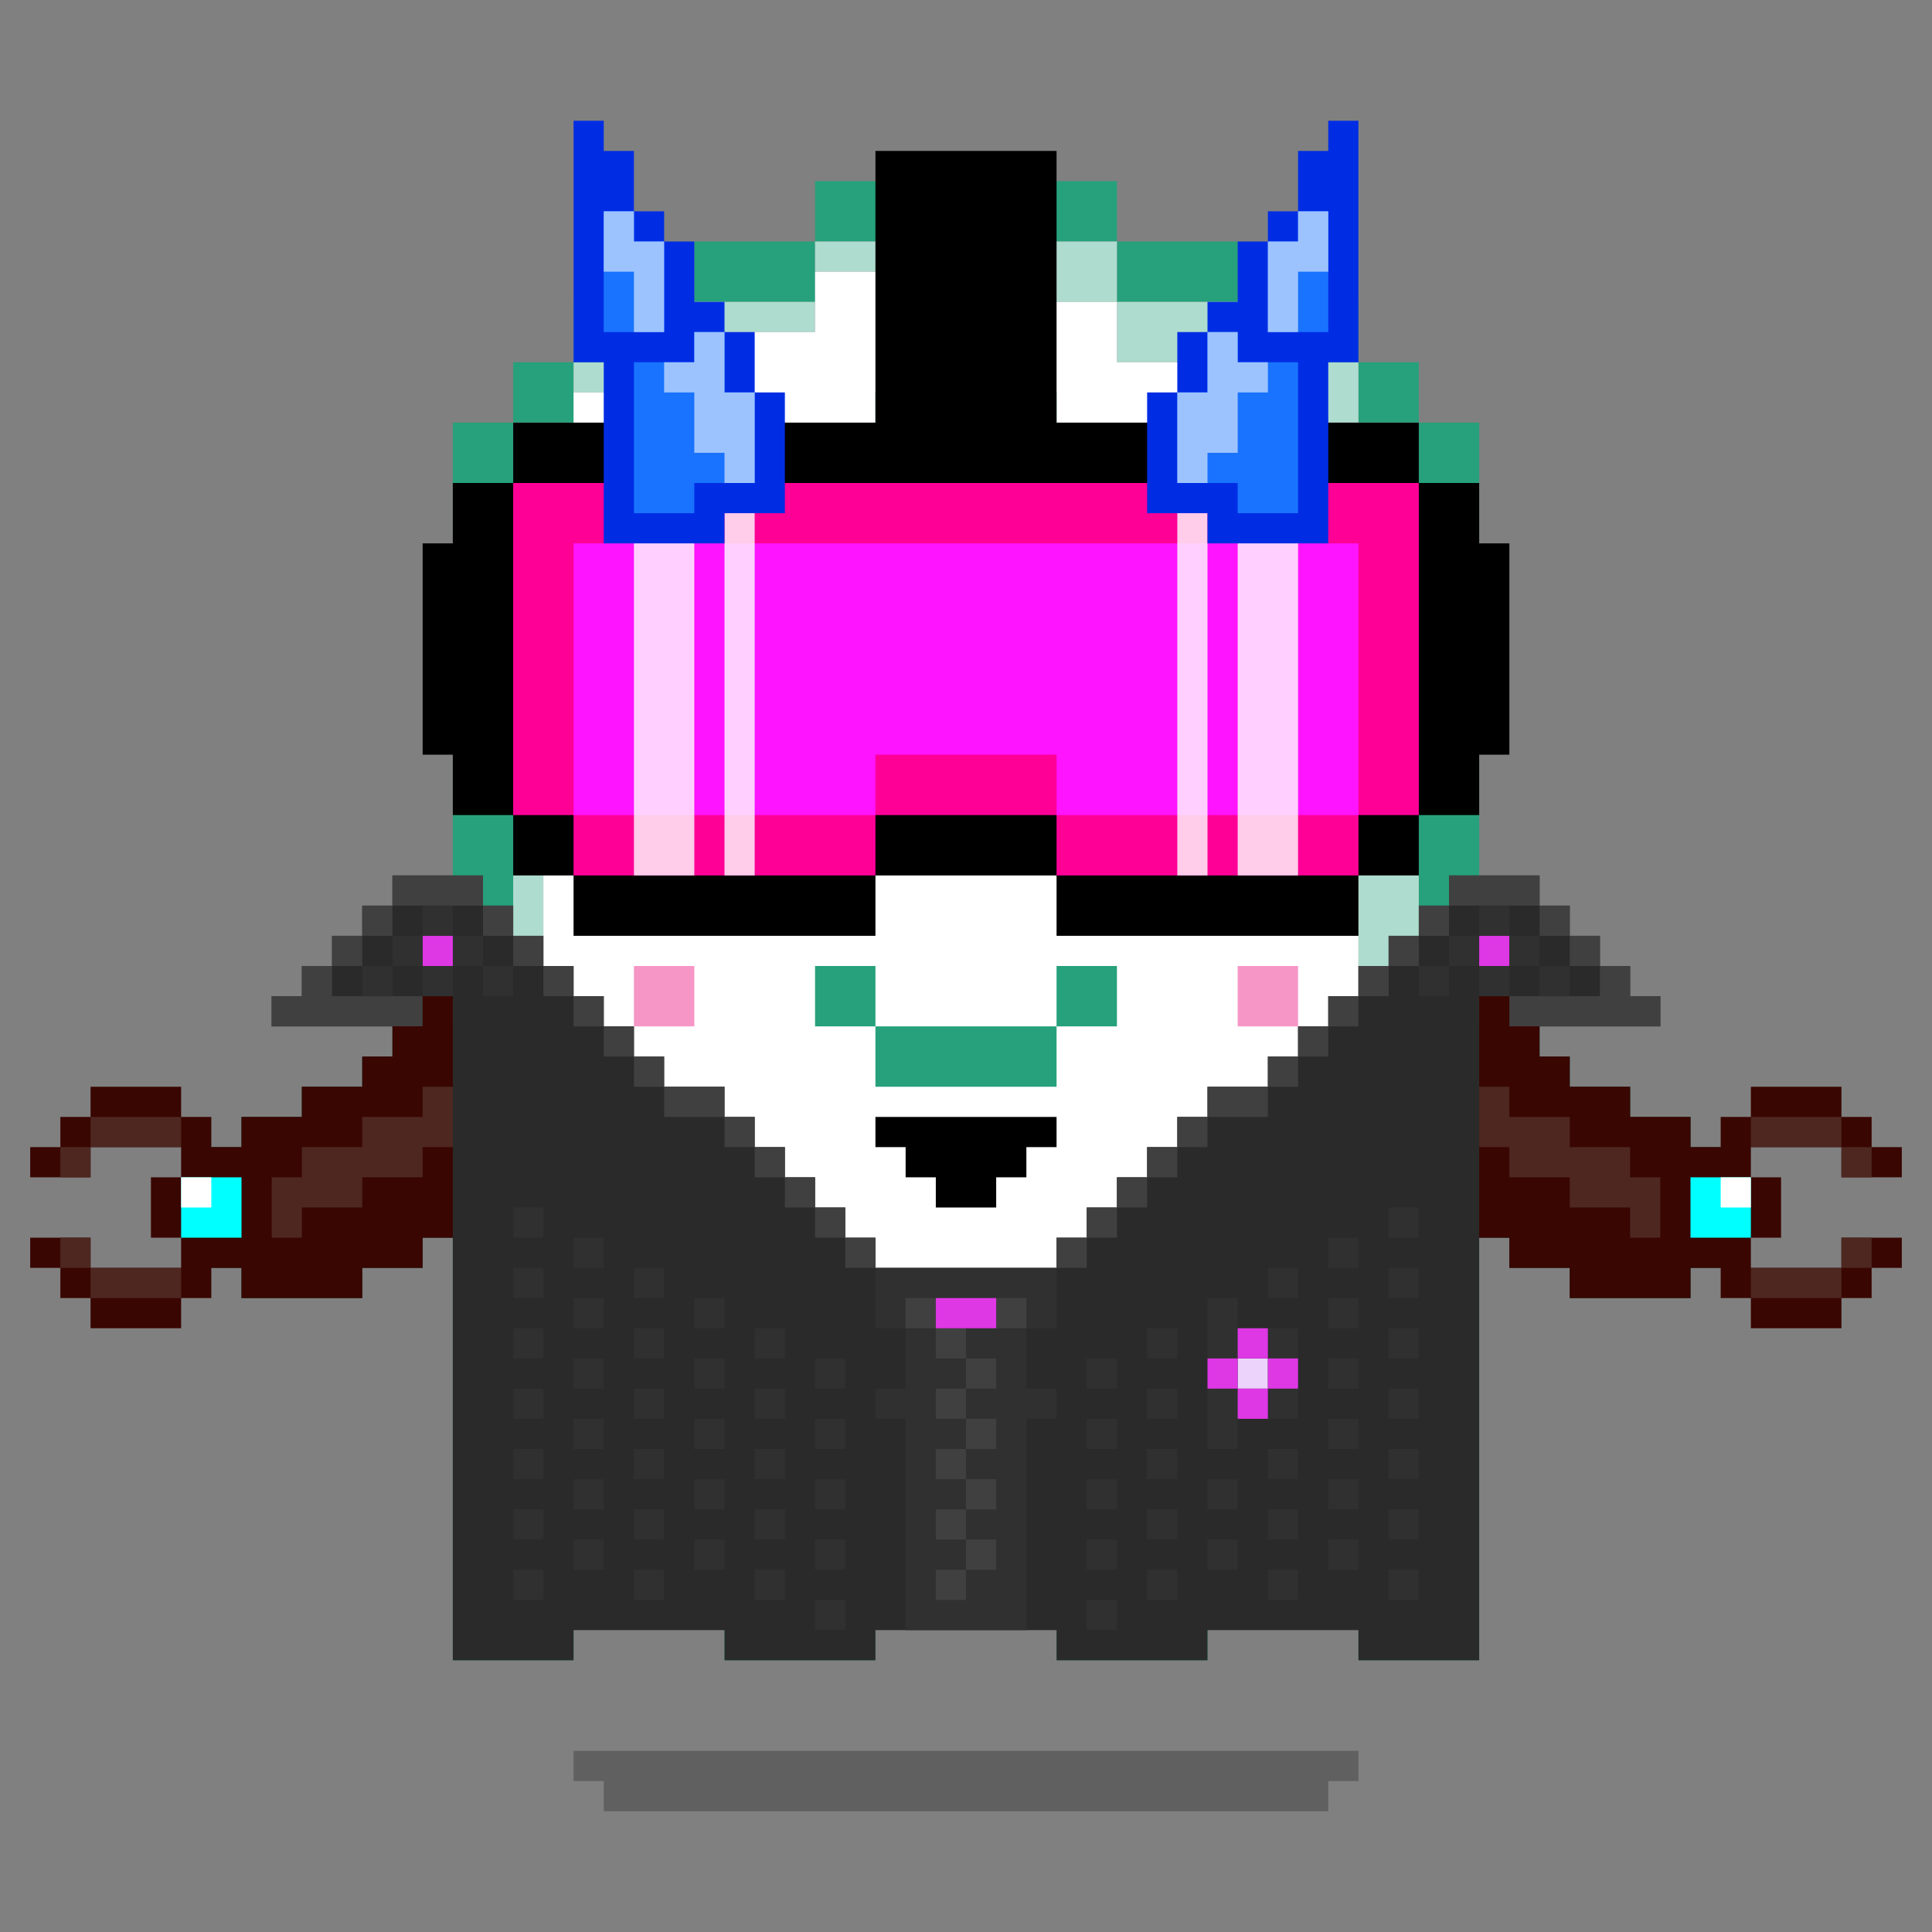 <?xml version="1.0" encoding="utf-8"?>
<!-- Generator: Adobe Illustrator 25.3.1, SVG Export Plug-In . SVG Version: 6.00 Build 0)  -->
<svg version="1.1" id="Layer_1" xmlns="http://www.w3.org/2000/svg" xmlns:xlink="http://www.w3.org/1999/xlink" x="0px" y="0px"
	 viewBox="0 0 64 64" style="enable-background:new 0 0 64 64;" xml:space="preserve">
<rect x="0" y="0" width="64" height="64" fill="#808080" stroke="none"/>
<style type="text/css">
	.st0{fill:#26A17B;}
	.st1{fill:#AEDCCE;}
	.st2{fill:#FFFFFF;}
	.st3{fill:#F696C6;}
	.st4{opacity:0.25;enable-background:new    ;}
	.st5{fill:#EA8C27;}
	.st6{fill:#2A2A2A;}
	.st7{fill:#303030;}
	.st8{fill:#414040;}
	.st9{fill:#ECD3FC;}
	.st10{fill:#DE37E4;}
	.st11{display:none;}
	.st12{display:inline;}
	.st13{display:inline;fill:#FFFFFF;}
	.st14{fill:#FF0097;}
	.st15{fill:#FF14FF;}
	.st16{opacity:0.8;fill:#FFFFFF;enable-background:new    ;}
	.st17{fill:#002DE4;}
	.st18{fill:#1973FF;}
	.st19{fill:#9DC3FF;}
	.st20{display:inline;fill:#2A2A2A;}
	.st21{display:inline;fill:#DE37E4;}
	.st22{fill:#390601;}
	.st23{fill:#00FFFF;}
	.st24{fill:#4E2721;}
</style>
<g>
	<g>
		<path class="st0" d="M21,12h2v-2h-4v2h1H21z"/>
		<path class="st0" d="M19,14v-2h-2v2h1H19z M25,10h2V8h-4v2h1H25z"/>
		<path class="st0" d="M29,8h8V6H27v2h1H29z M45,14h2v-2h-2v1V14z"/>
		<path class="st0" d="M48,14h-1v39h-2v2h4V14H48z M37,10h4V8h-4v1V10z"/>
		<path class="st0" d="M41,12h4v-2h-4v1V12z M17,53V14h-2v41h4v-2h-1H17z"/>
		<path class="st0" d="M24,51h-5v2h5v-1V51z"/>
		<path class="st0" d="M27,53h-3v2h5v-2h-1H27z M45,51h-5v2h5v-1V51z"/>
		<path class="st0" d="M35,51h-6v2h6v-1V51z"/>
		<path class="st0" d="M38,53h-3v2h5v-2h-1H38z"/>
	</g>
	<g>
		<path class="st1" d="M18,43v6h2v-1h2v1h2v2h-5v2h-2V14h2v1h-1v26V43z"/>
		<path class="st1" d="M27,51h-3v2h5v-2h-1H27z M38,51h-3v2h5v-2h-1H38z"/>
		<path class="st1" d="M35,49h-2v-1h-2v1h-2v2h6v-1V49z M25,11h2v-1h-4v1h1H25z M21,13h2v-1h-4v1h1H21z M45,44v5h-1v-1h-2v1h-2v2h5
			v2h2V14h-2v29V44z"/>
		<path class="st1" d="M37,8H27v1h5v1h5V9V8z M45,12h-4v2h4v-1V12z"/>
		<path class="st1" d="M41,10h-4v2h4v-1V10z"/>
	</g>
	<path class="st2" d="M44,14h-3v-2h-4v-2h-5V9h-5v2h-4v2h-4v2h-1v34h2v-1h2v1h2v2h5v-2h2v-1h2v1h2v2h5v-2h2v-1h2v1h1V14H44z"/>
</g>
<path class="st3" d="M21,32v2h2v-2h-1H21z M42,32h-1v2h2v-2H42z"/>
<g>
	<path class="st0" d="M29,32h-2v2h2v-1V32z"/>
	<path class="st0" d="M33,34h-4v2h6v-2h-1H33z"/>
	<path class="st0" d="M36,32h-1v2h2v-2H36z"/>
</g>
<g>
	<path class="st4" d="M25,58h-6v1h1v1h24v-1h1v-1h-1H25z"/>
</g>
<g>
	<g>
		<path class="st5" d="M40,23v2h1v-2H40z"/>
		<path class="st5" d="M39,24v-1h-2v2h1v1h2v-1h-1V24z M26,24v1h1v-2h-1V24z"/>
		<path class="st5" d="M25,24v-1h-2v2h1v1h2v-1h-1V24z"/>
	</g>
	<g>
		<path class="st0" d="M35,23h-1v1h1V23z M35,25h-1v1h1V25z M44,23h-1v1h1V23z"/>
		<path class="st0" d="M45,24h-1v1h1V24z M37,23h6v-1h-8v1H37z"/>
		<path class="st0" d="M34,24h-1v1h1V24z M44,25h-1v1h1V25z"/>
		<path class="st0" d="M41,26h-6v1h8v-1H41z M21,23h-1v1h1V23z M21,25h-1v1h1V25z M30,23h-1v1h1V23z"/>
		<path class="st0" d="M31,24h-1v1h1V24z M23,23h6v-1h-8v1H23z"/>
		<path class="st0" d="M20,24h-1v1h1V24z M30,25h-1v1h1V25z"/>
		<path class="st0" d="M27,26h-6v1h8v-1H27z"/>
	</g>
</g>
<g>
	<path class="st0" d="M31,19h2v3h-2V19z M31,17v1h2v-1h3v-1h-3v-1h2v-2h-6v2h2v1h-3v1H31z"/>
	<path class="st0" d="M27,17h1v1h-1V17z"/>
	<path class="st0" d="M28,18h3v1h-3V18z M36,17h1v1h-1V17z"/>
	<path class="st0" d="M33,18h3v1h-3V18z"/>
</g>
<g>
	<path class="st6" d="M48,29v1h-1v1h-1v1h-1v1h-1v1h-1v1h-1v1h-2v1h-1v1h-1v1h-1v1h-1v1h-1v1h-6v-1h-1v-1h-1v-1h-1v-1h-1v-1h-1v-1
		h-2v-1h-1v-1h-1v-1h-1v-1h-1v-1h-1v-1h-1v-1h-1v26h4v-1h5v1h5v-1h6v1h5v-1h5v1h4V29H48z"/>
	<g>
		<path class="st7" d="M25,48h1v1h-1V48z M25,50h1v1h-1V50z M25,46h1v1h-1V46z M23,47h1v1h-1V47z M25,44h1v1h-1V44z M25,52h1v1h-1
			V52z M23,45h1v1h-1V45z M27,47h1v1h-1V47z M36,53h1v1h-1V53z M27,45h1v1h-1V45z M36,51h1v1h-1V51z M27,53h1v1h-1V53z M27,49h1v1
			h-1V49z M27,51h1v1h-1V51z M19,51h1v1h-1V51z M17,44h1v1h-1V44z M36,49h1v1h-1V49z M17,46h1v1h-1V46z M19,49h1v1h-1V49z M17,48h1
			v1h-1V48z M17,52h1v1h-1V52z M17,50h1v1h-1V50z M21,52h1v1h-1V52z M21,46h1v1h-1V46z M21,48h1v1h-1V48z M21,44h1v1h-1V44z M23,51
			h1v1h-1V51z M19,45h1v1h-1V45z M21,50h1v1h-1V50z M19,47h1v1h-1V47z M23,49h1v1h-1V49z M44,51h1v1h-1V51z M44,49h1v1h-1V49z
			 M42,50h1v1h-1V50z M42,48h1v1h-1V48z M42,46h1v1h-1V46z M44,47h1v1h-1V47z M42,44h1v1h-1V44z M44,45h1v1h-1V45z M46,48h1v1h-1V48
			z M46,44h1v1h-1V44z M36,47h1v1h-1V47z M46,52h1v1h-1V52z M46,50h1v1h-1V50z M46,46h1v1h-1V46z M36,45h1v1h-1V45z M38,46h1v1h-1
			V46z M38,44h1v1h-1V44z M38,52h1v1h-1V52z M38,48h1v1h-1V48z M38,50h1v1h-1V50z M40,51h1v1h-1V51z M40,46h1v2h-1V46z M42,52h1v1
			h-1V52z M40,49h1v1h-1V49z M17,40h1v1h-1V40z M47,32h1v1h-1V32z M17,42h1v1h-1V42z M46,42h1v1h-1V42z M46,40h1v1h-1V40z M29,44h1
			v2h-1v1h1v7h4v-7h1v-1h-1v-2h1v-2h-6V44z M19,43h1v1h-1V43z M42,42h1v1h-1V42z M21,42h1v1h-1V42z M40,43h1v2h-1V43z M44,41h1v1h-1
			V41z M23,43h1v1h-1V43z M19,41h1v1h-1V41z M44,43h1v1h-1V43z M16,32h1v1h-1V32z"/>
		<path class="st7" d="M48,31h1v1h-1V31z M15,31h1v1h-1V31z"/>
	</g>
	<g>
		<path class="st8" d="M31,52h1v1h-1V52z"/>
		<path class="st8" d="M32,51h1v1h-1V51z"/>
		<path class="st8" d="M31,50h1v1h-1V50z"/>
		<path class="st8" d="M32,49h1v1h-1V49z"/>
		<path class="st8" d="M31,48h1v1h-1V48z"/>
		<path class="st8" d="M32,47h1v1h-1V47z"/>
		<path class="st8" d="M31,46h1v1h-1V46z"/>
		<path class="st8" d="M32,45h1v1h-1V45z"/>
		<path class="st8" d="M31,44h1v1h-1V44z M33,43h1v1h-1V43z"/>
		<path class="st8" d="M30,43h1v1h-1V43z M35,41h1v1h-1V41z"/>
		<path class="st8" d="M28,41h1v1h-1V41z M36,40h1v1h-1V40z"/>
		<path class="st8" d="M27,40h1v1h-1V40z M37,39h1v1h-1V39z"/>
		<path class="st8" d="M26,39h1v1h-1V39z M38,38h1v1h-1V38z"/>
		<path class="st8" d="M25,38h1v1h-1V38z M39,37h1v1h-1V37z"/>
		<path class="st8" d="M24,37h1v1h-1V37z M40,36h2v1h-2V36z"/>
		<path class="st8" d="M22,36h2v1h-2V36z M42,35h1v1h-1V35z"/>
		<path class="st8" d="M21,35h1v1h-1V35z M43,34h1v1h-1V34z"/>
		<path class="st8" d="M20,34h1v1h-1V34z M44,33h1v1h-1V33z"/>
		<path class="st8" d="M19,33h1v1h-1V33z M45,32h1v1h-1V32z"/>
		<path class="st8" d="M18,32h1v1h-1V32z M46,31h1v1h-1V31z"/>
		<path class="st8" d="M17,31h1v1h-1V31z M47,30h1v1h-1V30z"/>
		<path class="st8" d="M16,30h1v1h-1V30z M48,29h1v1h-1V29z"/>
		<path class="st8" d="M15,29h1v1h-1V29z"/>
	</g>
	<path class="st9" d="M41,45h1v1h-1V45z"/>
	<g>
		<path class="st10" d="M41,46h1v1h-1V46z"/>
		<path class="st10" d="M42,45h1v1h-1V45z M40,45h1v1h-1V45z"/>
		<path class="st10" d="M41,44h1v1h-1V44z M31,43h2v1h-2V43z"/>
	</g>
</g>
<g class="st11">
	<g class="st12">
		<path class="st0" d="M19,42h1v1h-1V42z M20,36h1v1h-1V36z"/>
		<path class="st0" d="M21,37h1v1h-1V37z M26,40v4h1v-4H26z M21,43h-1v1h2v-1H21z"/>
		<path class="st0" d="M24,44h-2v1h4v-1h-1H24z M25,39h-1v1h2v-1H25z"/>
		<path class="st0" d="M23,38h-1v1h2v-1H23z"/>
	</g>
	<g class="st12">
		<path class="st1" d="M19,43h1v1h-1V43z M24,45h-2v1h4v-1h-1H24z"/>
		<path class="st1" d="M27,41v3h1v-3H27z M21,44h-1v1h2v-1H21z"/>
		<path class="st1" d="M26,44h1v1h-1V44z M19,41h-1v2h1v-1V41z"/>
	</g>
	<g class="st12">
		<path class="st0" d="M44,42h1v1h-1V42z M43,36h1v1h-1V36z"/>
		<path class="st0" d="M42,37h1v1h-1V37z"/>
		<path class="st0" d="M42,39v-1h-2v1h1H42z M42,43v1h2v-1h-1H42z"/>
		<path class="st0" d="M40,44h-2v1h4v-1h-1H40z"/>
		<path class="st0" d="M38,42v-2h-1v4h1v-1V42z"/>
		<path class="st0" d="M40,40v-1h-2v1h1H40z"/>
	</g>
	<g class="st12">
		<path class="st1" d="M42,44v1h2v-1h-1H42z M37,42v-1h-1v3h1v-1V42z"/>
		<path class="st1" d="M40,45h-2v1h4v-1h-1H40z"/>
		<path class="st1" d="M37,44h1v1h-1V44z M44,43h1v1h-1V43z"/>
	</g>
</g>
<g>
	<g>
		<path class="st0" d="M14,40h1v1h-1V40z M13,34h1v1h-1V34z"/>
		<path class="st0" d="M14,33h1v1h-1V33z M12,35h1v1h-1V35z M7,38h1v4H7V38z M12,41h2v1h-2V41z"/>
		<path class="st0" d="M8,42h4v1H8V42z M8,37h2v1H8V37z"/>
		<path class="st0" d="M10,36h2v1h-2V36z"/>
	</g>
	<g>
		<path class="st1" d="M14,39h1v1h-1V39z"/>
		<path class="st1" d="M12,40h2v1h-2V40z"/>
		<path class="st1" d="M8,41h4v1H8V41z"/>
	</g>
	<path class="st2" d="M8,38v3h4v-1h2v-1h1v-5h-1v1h-1v1h-1v1h-2v1H8z"/>
	<g>
		<path class="st0" d="M49,40h1v1h-1V40z M50,34h1v1h-1V34z"/>
		<path class="st0" d="M49,33h1v1h-1V33z M51,35h1v1h-1V35z M56,38h1v4h-1V38z M50,41h2v1h-2V41z"/>
		<path class="st0" d="M52,42h4v1h-4V42z M54,37h2v1h-2V37z"/>
		<path class="st0" d="M52,36h2v1h-2V36z"/>
	</g>
	<g>
		<path class="st1" d="M49,39h1v1h-1V39z"/>
		<path class="st1" d="M50,40h2v1h-2V40z"/>
		<path class="st1" d="M52,41h4v1h-4V41z"/>
	</g>
	<path class="st2" d="M54,38v-1h-2v-1h-1v-1h-1v-1h-1v5h1v1h2v1h4v-3H54z"/>
</g>
<g class="st11">
	<g class="st12">
		<path class="st1" d="M50,38h1v1h-1V38z"/>
		<path class="st1" d="M49,39h1v1h-1V39z M51,37h1v1h-1V37z"/>
		<path class="st1" d="M52,36h2v1h-2V36z"/>
		<path class="st1" d="M54,35h2v1h-2V35z"/>
	</g>
	<path class="st13" d="M52,32v1h-2v1h-1v5h1v-1h1v-1h1v-1h2v-1h2v-3H52z"/>
	<g class="st12">
		<path class="st0" d="M49,33h1v1h-1V33z"/>
		<path class="st0" d="M50,32h2v1h-2V32z M50,39h1v1h-1V39z"/>
		<path class="st0" d="M49,40h1v1h-1V40z M51,38h1v1h-1V38z"/>
		<path class="st0" d="M52,37h2v1h-2V37z M52,31h4v1h-4V31z"/>
		<path class="st0" d="M56,32h1v4h-1V32z"/>
		<path class="st0" d="M54,36h2v1h-2V36z"/>
	</g>
	<g class="st12">
		<path class="st1" d="M13,38h1v1h-1V38z"/>
		<path class="st1" d="M14,39h1v1h-1V39z M12,37h1v1h-1V37z"/>
		<path class="st1" d="M10,36h2v1h-2V36z"/>
		<path class="st1" d="M8,35h2v1H8V35z"/>
	</g>
	<path class="st13" d="M8,32v3h2v1h2v1h1v1h1v1h1v-5h-1v-1h-2v-1H8z"/>
	<g class="st12">
		<path class="st0" d="M14,33h1v1h-1V33z"/>
		<path class="st0" d="M12,32h2v1h-2V32z M13,39h1v1h-1V39z"/>
		<path class="st0" d="M14,40h1v1h-1V40z M12,38h1v1h-1V38z"/>
		<path class="st0" d="M10,37h2v1h-2V37z M8,31h4v1H8V31z"/>
		<path class="st0" d="M7,32h1v4H7V32z"/>
		<path class="st0" d="M8,36h2v1H8V36z"/>
	</g>
</g>
<g>
	<path d="M29,37v1h1v1h1v1h2v-1h1v-1h1v-1H29z"/>
</g>
<g>
	<path d="M49,18v-2h-2v-2H35V5h-6v9H17v2h-2v2h-1v7h1v2h2v2h2v2h10v-2h6v2h10v-2h2v-2h2v-2h1v-7H49z"/>
	<path class="st14" d="M17,16v11h2v2h10v-2h6v2h10v-2h2V16H17z"/>
	<path class="st15" d="M19,18v9h10v-2h6v2h10v-9H19z"/>
	<path class="st16" d="M21,16h2v13h-2V16z M41,16h2v13h-2V16z M39,16h1v13h-1V16z M24,16h1v13h-1V16z"/>
</g>
<g>
	<path class="st17" d="M44,4v1h-1v2h-1v1h-1v2h-1v1h-1v2h-1v4h2v1h4v-6h1V4H44z"/>
	<path class="st18" d="M43,7v1h-1v3h2V7H43z M41,12v-1h-1v2h-1v3h2v1h2v-5h-1H41z"/>
	<path class="st19" d="M43,7v1h-1v3h1V9h1V7H43z M41,11h-1v2h-1v3h1v-1h1v-2h1v-1h-1V11z"/>
	<path class="st17" d="M20,4v1h1v2h1v1h1v2h1v1h1v2h1v4h-2v1h-4v-6h-1V4H20z"/>
	<path class="st18" d="M21,7v1h1v3h-2V7H21z M23,12v-1h1v2h1v3h-2v1h-2v-5h1H23z"/>
	<path class="st19" d="M21,7v1h1v3h-1V9h-1V7H21z M23,11h1v2h1v3h-1v-1h-1v-2h-1v-1h1V11z"/>
</g>
<g>
	<g class="st11">
		<path class="st20" d="M56,32v-1h-4v-1h-1v-1h-2v12h1v-1h1v-1h1v-1h2v-1h2v-1h1v-4H56z"/>
		<path class="st21" d="M55,34h1v1h-1V34z M49,31h1v1h-1V31z"/>
		<g class="st12">
			<path class="st8" d="M54,32v1h1v1h-6v-1h4v-1H54z"/>
			<path class="st8" d="M52,31h1v1h-1V31z"/>
			<path class="st8" d="M51,30h1v1h-1V30z"/>
			<path class="st8" d="M49,29h2v1h-2V29z"/>
		</g>
		<g class="st12">
			<path class="st7" d="M53,34h1v1h-1V34z"/>
			<path class="st7" d="M52,35h1v1h-1V35z M49,32h1v1h-1V32z"/>
			<path class="st7" d="M50,31h1v1h-1V31z"/>
			<path class="st7" d="M49,30h1v1h-1V30z M51,32h1v1h-1V32z"/>
		</g>
	</g>
	<g>
		<path class="st6" d="M51,29v1h1v1h1v1h1v1h1v1h-4v1h1v1h2v1h2v1h1v4h-1v1h-4v-1h-2v-1h-1V29H51z"/>
		<g>
			<path class="st10" d="M54,42h-1v-1h1V42z"/>
			<path class="st10" d="M55,41h-1v-1h1V41z"/>
			<path class="st10" d="M56,40h-1v-1h1V40z M50,32h-1v-1h1V32z"/>
		</g>
		<g>
			<path class="st7" d="M53,41h-1v-1h1V41z"/>
			<path class="st7" d="M54,40h-1v-1h1V40z"/>
			<path class="st7" d="M53,39h-1v-1h1V39z M50,33h-1v-1h1V33z M52,33h-1v-1h1V33z"/>
			<path class="st7" d="M51,32h-1v-1h1V32z"/>
			<path class="st7" d="M50,31h-1v-1h1V31z"/>
		</g>
		<g>
			<path class="st8" d="M53,32v1h-4v1h6v-1h-1v-1H53z"/>
			<path class="st8" d="M53,32h-1v-1h1V32z"/>
			<path class="st8" d="M52,31h-1v-1h1V31z"/>
			<path class="st8" d="M51,30h-2v-1h2V30z"/>
		</g>
	</g>
	<g class="st11">
		<path class="st20" d="M8,32v-1h4v-1h1v-1h2v12h-1v-1h-1v-1h-1v-1h-2v-1H8v-1H7v-4H8z"/>
		<path class="st21" d="M9,35H8v-1h1V35z M15,32h-1v-1h1V32z"/>
		<g class="st12">
			<path class="st8" d="M11,32v1h4v1H9v-1h1v-1H11z"/>
			<path class="st8" d="M12,32h-1v-1h1V32z"/>
			<path class="st8" d="M13,31h-1v-1h1V31z"/>
			<path class="st8" d="M15,30h-2v-1h2V30z"/>
		</g>
		<g class="st12">
			<path class="st7" d="M11,35h-1v-1h1V35z"/>
			<path class="st7" d="M12,36h-1v-1h1V36z M15,33h-1v-1h1V33z"/>
			<path class="st7" d="M14,32h-1v-1h1V32z"/>
			<path class="st7" d="M15,31h-1v-1h1V31z M13,33h-1v-1h1V33z"/>
		</g>
	</g>
	<g>
		<path class="st6" d="M13,29v1h-1v1h-1v1h-1v1H9v1h4v1h-1v1h-2v1H8v1H7v4h1v1h4v-1h2v-1h1V29H13z"/>
		<g>
			<path class="st10" d="M10,41h1v1h-1V41z"/>
			<path class="st10" d="M9,40h1v1H9V40z"/>
			<path class="st10" d="M8,39h1v1H8V39z M14,31h1v1h-1V31z"/>
		</g>
		<g>
			<path class="st7" d="M11,40h1v1h-1V40z"/>
			<path class="st7" d="M10,39h1v1h-1V39z"/>
			<path class="st7" d="M11,38h1v1h-1V38z M14,32h1v1h-1V32z M12,32h1v1h-1V32z"/>
			<path class="st7" d="M13,31h1v1h-1V31z"/>
			<path class="st7" d="M14,30h1v1h-1V30z"/>
		</g>
		<g>
			<path class="st8" d="M10,32v1H9v1h6v-1h-4v-1H10z"/>
			<path class="st8" d="M11,31h1v1h-1V31z"/>
			<path class="st8" d="M12,30h1v1h-1V30z"/>
			<path class="st8" d="M13,29h2v1h-2V29z"/>
		</g>
	</g>
</g>
<g>
	<path class="st22" d="M14,33v1h-1v1h-1v1h-2v1H8v1H7v-1H6v-1H3v1H2v1H1v1h2v-1h3v1H5v2h1v1H3v-1H1v1h1v1h1v1h3v-1h1v-1h1v1h4v-1h2
		v-1h1v-8H14z"/>
	<path class="st23" d="M6,39h2v2H6V39z"/>
	<g>
		<path class="st24" d="M2,38h1v1H2V38z"/>
		<path class="st24" d="M3,37h3v1H3V37z M3,42h3v1H3V42z"/>
		<path class="st24" d="M2,41h1v1H2V41z M14,36v1h-2v1h-2v1H9v2h1v-1h2v-1h2v-1h1v-2H14z"/>
	</g>
	<path class="st2" d="M6,39h1v1H6V39z"/>
</g>
<g>
	<g transform="scale(-1, 1) translate(-62, 0)">
		<path class="st22" d="M12,33v1h-1v1h-1v1H8v1H6v1H5v-1H4v-1H1v1H0v1h-1v1h2v-1h3v1H3v2h1v1H1v-1h-2v1h1v1h1v1h3v-1h1v-1h1v1h4v-1
			h2v-1h1v-8H12z"/>
		<path class="st23" d="M4,39h2v2H4V39z"/>
		<g>
			<path class="st24" d="M0,38h1v1H0V38z"/>
			<path class="st24" d="M1,37h3v1H1V37z M1,42h3v1H1V42z"/>
			<path class="st24" d="M0,41h1v1H0V41z M12,36v1h-2v1H8v1H7v2h1v-1h2v-1h2v-1h1v-2H12z"/>
		</g>
		<path class="st2" d="M4,39h1v1H4V39z"/>
	</g>
</g>
</svg>
